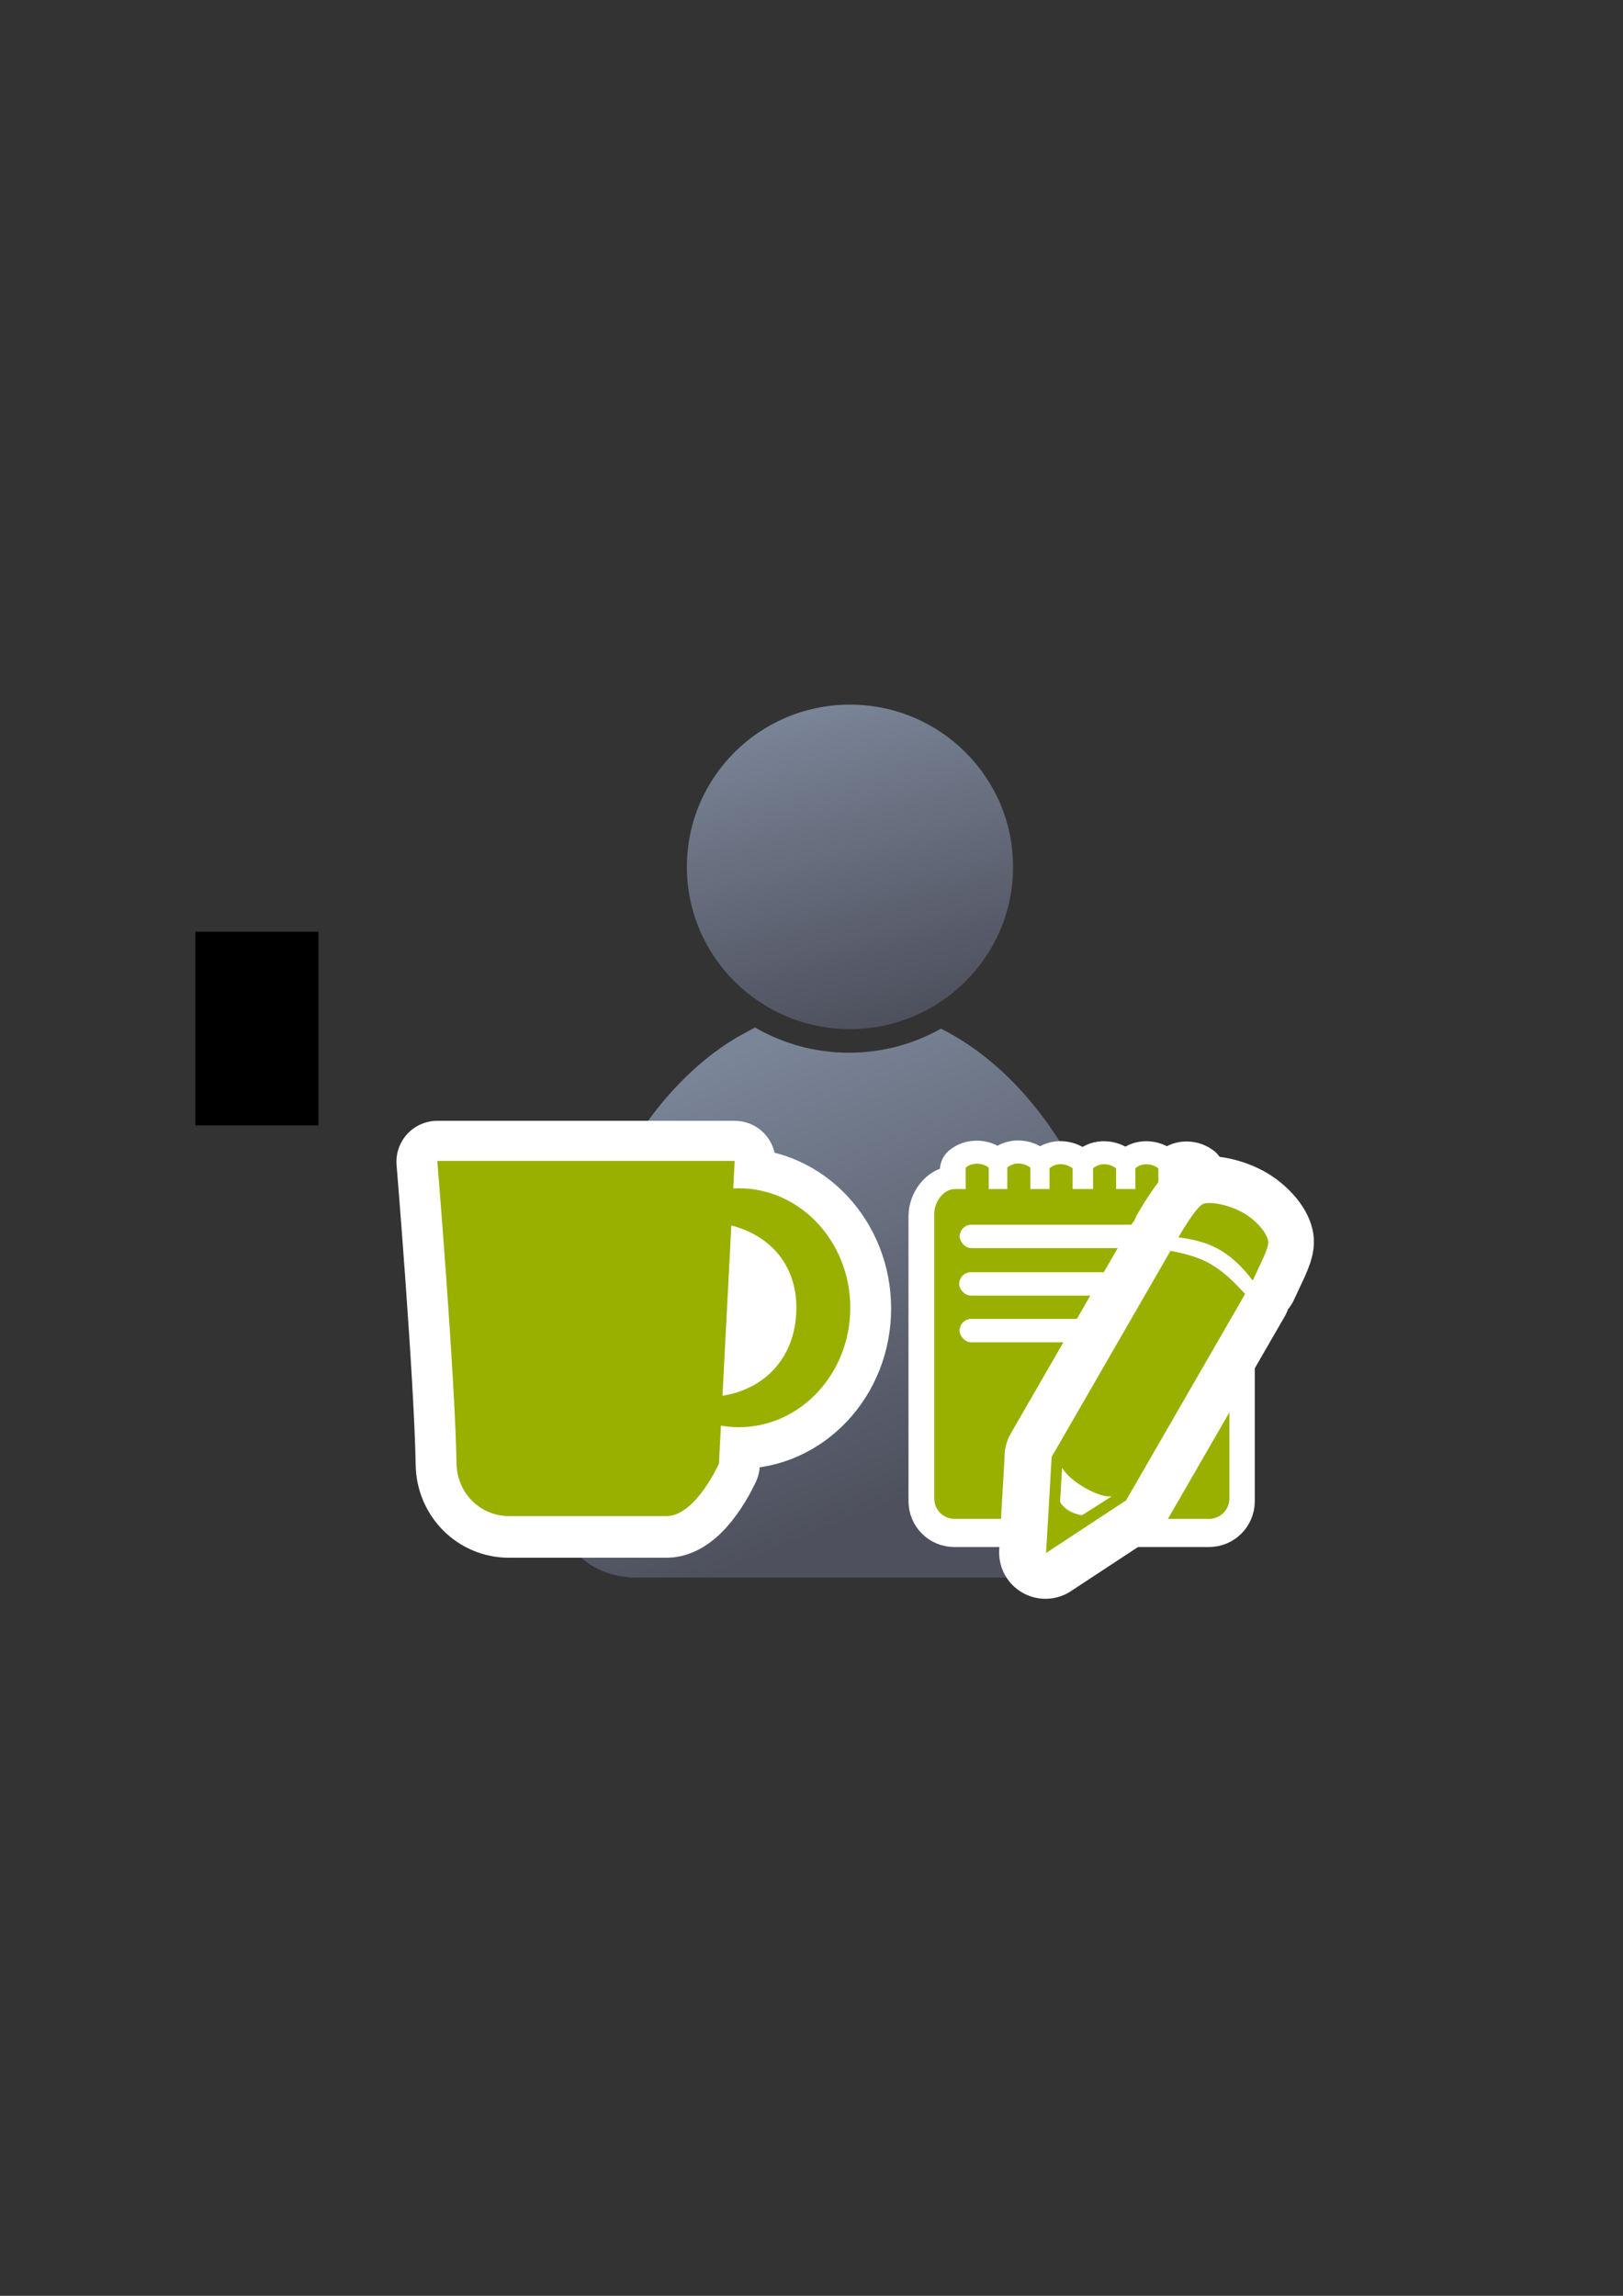 <?xml version="1.0" encoding="UTF-8" standalone="no"?>
<!-- Created with Inkscape (http://www.inkscape.org/) -->

<svg
   xmlns:dc="http://purl.org/dc/elements/1.1/"
   xmlns:cc="http://creativecommons.org/ns#"
   xmlns:rdf="http://www.w3.org/1999/02/22-rdf-syntax-ns#"
   xmlns:svg="http://www.w3.org/2000/svg"
   xmlns="http://www.w3.org/2000/svg"
   xmlns:xlink="http://www.w3.org/1999/xlink"
   xmlns:sodipodi="http://sodipodi.sourceforge.net/DTD/sodipodi-0.dtd"
   xmlns:inkscape="http://www.inkscape.org/namespaces/inkscape"
   width="210mm"
   height="297mm"
   viewBox="0 0 744.094 1052.362"
   id="svg2"
   version="1.1"
   inkscape:version="0.91 r13725"
   inkscape:export-xdpi="4"
   inkscape:export-ydpi="4"
   sodipodi:docname="user-student-assistant.svg">
  <rect x="0" y="0" width="744.094" height="1052.362" fill="#333333" stroke="none"/>
  <defs
     id="defs4">
    <linearGradient
       id="linearGradient2224">
      <stop
         style="stop-color:#7c7c7c;stop-opacity:1;"
         offset="0"
         id="stop4251" />
      <stop
         style="stop-color:#b8b8b8;stop-opacity:1;"
         offset="1"
         id="stop4253" />
    </linearGradient>
    <linearGradient
       inkscape:collect="always"
       id="linearGradient4254">
      <stop
         style="stop-color:#7a8597;stop-opacity:1"
         offset="0"
         id="stop4256" />
      <stop
         style="stop-color:#4e505d;stop-opacity:1"
         offset="1"
         id="stop4258" />
    </linearGradient>
    <linearGradient
       id="linearGradient4255">
      <stop
         id="stop2226"
         offset="0"
         style="stop-color:#7c7c7c;stop-opacity:1;" />
      <stop
         id="stop2228"
         offset="1"
         style="stop-color:#b8b8b8;stop-opacity:1;" />
    </linearGradient>
    <linearGradient
       id="linearGradient15218">
      <stop
         id="stop15220"
         offset="0"
         style="stop-color:#eeeeef;stop-opacity:1;" />
      <stop
         id="stop2736"
         offset="0.599"
         style="stop-color:#d3d7cf;stop-opacity:1;" />
      <stop
         id="stop2738"
         offset="0.828"
         style="stop-color:#ffffff;stop-opacity:1;" />
      <stop
         id="stop15222"
         offset="1"
         style="stop-color:#d3d7cf;stop-opacity:1;" />
    </linearGradient>
    <pattern
       y="0"
       x="0"
       height="6"
       width="6"
       patternUnits="userSpaceOnUse"
       id="EMFhbasepattern" />
    <pattern
       y="0"
       x="0"
       height="6"
       width="6"
       patternUnits="userSpaceOnUse"
       id="EMFhbasepattern-5" />
    <linearGradient
       inkscape:collect="always"
       xlink:href="#linearGradient4254"
       id="linearGradient4260"
       x1="380.01"
       y1="330.406"
       x2="414.616"
       y2="457.181"
       gradientUnits="userSpaceOnUse"
       gradientTransform="translate(0.37,-0.395)" />
    <linearGradient
       inkscape:collect="always"
       xlink:href="#linearGradient4254"
       id="linearGradient4268"
       x1="358.431"
       y1="465.731"
       x2="429.966"
       y2="644.629"
       gradientUnits="userSpaceOnUse" />
    <pattern
       y="0"
       x="0"
       height="6"
       width="6"
       patternUnits="userSpaceOnUse"
       id="EMFhbasepattern-6" />
    <linearGradient
       inkscape:collect="always"
       id="linearGradient4250">
      <stop
         style="stop-color:#99b000;stop-opacity:1;"
         offset="0"
         id="stop4252" />
      <stop
         style="stop-color:#a9bc24;stop-opacity:1"
         offset="1"
         id="stop4254" />
    </linearGradient>
    <linearGradient
       inkscape:collect="always"
       xlink:href="#linearGradient4250"
       id="linearGradient4619"
       x1="93.758"
       y1="566.362"
       x2="146.242"
       y2="566.362"
       gradientUnits="userSpaceOnUse"
       gradientTransform="matrix(0.747,0.431,-0.431,0.747,1173.804,75.318)" />
  </defs>
  <sodipodi:namedview
     id="base"
     pagecolor="#ffffff"
     bordercolor="#666666"
     borderopacity="1.0"
     inkscape:pageopacity="0.0"
     inkscape:pageshadow="2"
     inkscape:zoom="1"
     inkscape:cx="85.57801"
     inkscape:cy="416.37672"
     inkscape:document-units="px"
     inkscape:current-layer="layer1"
     showgrid="false"
     showguides="true"
     inkscape:guide-bbox="true"
     inkscape:window-width="1366"
     inkscape:window-height="721"
     inkscape:window-x="-4"
     inkscape:window-y="-4"
     inkscape:window-maximized="1">
    <sodipodi:guide
       position="315.536,730.179"
       orientation="0,1"
       id="guide3338" />
    <sodipodi:guide
       position="422.496,329.512"
       orientation="0,1"
       id="guide3340" />
    <sodipodi:guide
       position="189.107,408.839"
       orientation="1,0"
       id="guide3344" />
    <sodipodi:guide
       position="589.045,468.079"
       orientation="1,0"
       id="guide3346" />
    <inkscape:grid
       type="xygrid"
       id="grid3440" />
    <sodipodi:guide
       position="0,0"
       orientation="0,1"
       id="guide3405" />
    <sodipodi:guide
       position="214.125,684.5"
       orientation="1,0"
       id="guide3407" />
    <sodipodi:guide
       position="0,0"
       orientation="0,1"
       id="guide3409" />
    <sodipodi:guide
       position="589.045,378.302"
       orientation="1,0"
       id="guide3411" />
    <sodipodi:guide
       position="564,683.375"
       orientation="1,0"
       id="guide3413" />
    <sodipodi:guide
       position="0,0"
       orientation="0,1"
       id="guide4168" />
  </sodipodi:namedview>
  <g
     inkscape:label="Ebene 1"
     inkscape:groupmode="layer"
     id="layer1">
    <flowRoot
       xml:space="preserve"
       id="flowRoot4169"
       style="font-style:normal;font-weight:normal;font-size:40px;line-height:125%;font-family:sans-serif;letter-spacing:0px;word-spacing:0px;fill:#000000;fill-opacity:1;stroke:none;stroke-width:1px;stroke-linecap:butt;stroke-linejoin:miter;stroke-opacity:1"><flowRegion
         id="flowRegion4171"><rect
           id="rect4173"
           width="56.433"
           height="88.789"
           x="89.541"
           y="427.08" /></flowRegion><flowPara
         id="flowPara4175" /></flowRoot>    <rect
       style="fill:none;fill-rule:evenodd;stroke:none;stroke-width:1px;stroke-linecap:butt;stroke-linejoin:miter;stroke-opacity:1"
       id="rect3336"
       width="400"
       height="400"
       x="189.145"
       y="322.27"
       inkscape:export-xdpi="4.9499998"
       inkscape:export-ydpi="4.9499998" />
    <g
       id="g4289"
       transform="matrix(1.139,0,0,1.139,-57.917,-53.501)">
      <path
         sodipodi:nodetypes="cccsccccccscsc"
         inkscape:connector-curvature="0"
         id="path2176"
         d="m 354.643,460.416 c -0.117,0.104 -0.224,0.216 -0.346,0.316 l -6.543,3.545 c -42.676,25.281 -72.762,86.259 -72.762,157.469 0,15.295 1.395,30.114 3.998,44.213 3.861,8.637 13.562,14.968 25.186,15.795 l 0,0.096 172.762,0 0,-0.008 c 13.046,-0.184 24.035,-7.283 27.727,-17.016 2.47,-13.759 3.791,-28.194 3.791,-43.08 0,-74.549 -32.977,-137.884 -78.852,-160.785 -10.953,6.149 -23.578,9.678 -37.004,9.678 -13.817,10e-6 -26.787,-3.737 -37.957,-10.223 z"
         style="fill:url(#linearGradient4268);fill-opacity:1;stroke:none;stroke-width:41.152;stroke-linecap:round;stroke-linejoin:round;stroke-opacity:1" />
      <ellipse
         ry="65.293"
         rx="65.647"
         cx="392.98"
         cy="395.838"
         id="circle2187-6"
         style="fill:url(#linearGradient4260);fill-opacity:1;stroke:none;stroke-width:14;stroke-miterlimit:4;stroke-dasharray:none;stroke-opacity:1" />
    </g>
    <g
       transform="matrix(0.749,0,0,0.749,-44.586,159.953)"
       id="g4165">
      <path
         id="rect4155-0"
         d="m 327.189,497.379 c 0,0 10.792,130.4 11.779,185.264 0.315,17.795 14.329,32.127 32.127,32.127 l 96.381,0 c 17.798,0 32.127,-32.127 32.127,-32.127 l 1.209,-23.25 c 3.581,0.627 7.221,0.971 10.893,0.979 37.712,0 68.283,-32.733 68.283,-73.111 0.002,-40.38 -30.57,-73.115 -68.283,-73.115 -1.116,0.002 -2.232,0.034 -3.342,0.094 l 0.877,-16.859 -182.051,0 z m 179.994,39.549 c 23.699,6.045 39.806,24.014 39.807,50.281 -3e-4,28.971 -17.857,49.588 -45.227,53.896 l 5.42,-104.178 z"
         style="opacity:1;fill:#99b000;fill-opacity:1;stroke:#ffffff;stroke-width:50;stroke-linecap:round;stroke-linejoin:round;stroke-miterlimit:4;stroke-dasharray:none;stroke-opacity:1"
         inkscape:connector-curvature="0" />
      <path
         id="rect4155"
         d="m 327.189,496.892 c 0,0 10.792,130.4 11.779,185.264 0.315,17.795 14.329,32.127 32.127,32.127 l 96.381,0 c 17.798,0 32.127,-32.127 32.127,-32.127 l 1.209,-23.25 c 3.581,0.627 7.221,0.971 10.893,0.979 37.712,0 68.283,-32.733 68.283,-73.111 0.002,-40.38 -30.57,-73.115 -68.283,-73.115 -1.116,0.002 -2.232,0.034 -3.342,0.094 l 0.877,-16.859 -182.051,0 z m 179.994,39.549 c 23.699,6.045 39.806,24.014 39.807,50.281 -3e-4,28.971 -17.857,49.588 -45.227,53.896 l 5.42,-104.178 z"
         style="opacity:1;fill:#99b000;fill-opacity:1;stroke:none;stroke-width:12;stroke-linecap:round;stroke-linejoin:round;stroke-miterlimit:4;stroke-dasharray:none;stroke-opacity:1"
         inkscape:connector-curvature="0" />
    </g>
    <g
       transform="matrix(0.849,0,0,0.849,89.002,105.497)"
       id="g4311">
      <g
         style="stroke:#ffffff;stroke-width:50;stroke-linejoin:round;stroke-miterlimit:4;stroke-dasharray:none"
         transform="matrix(0.55,0,0,0.55,610.211,310.814)"
         id="g4234-3">
        <path
           inkscape:connector-curvature="0"
           style="opacity:1;fill:#99b000;fill-opacity:1;stroke:#ffffff;stroke-width:50;stroke-linecap:square;stroke-linejoin:round;stroke-miterlimit:4;stroke-dasharray:none;stroke-opacity:1"
           d="m -352.221,357.543 0,21.061 -10.867,0 c -11.08,0 -20,12.92 -20,24 l 0,280 c 0,11.08 8.92,20 20,20 l 250,0 c 11.08,0 20,-8.92 20,-20 l 0,-280 c 0,-11.08 -9.064,-22.217 -20,-24 l -10.266,0 0,-20.064 c -6.086,-4.863 -16.261,-5.906 -22.67,0 l 0,20.064 -16.842,0 0,-20.328 c -6.086,-4.863 -16.259,-5.906 -22.668,0 l 0,20.328 -18.85,0 0,-20.328 c -6.086,-4.863 -16.261,-5.906 -22.67,0 l 0,20.328 -20.088,0 0,-20.404 c -6.086,-4.863 -16.261,-5.906 -22.67,0 l 0,20.404 -18.85,0 0,-21.061 c -6.086,-4.863 -16.261,-5.906 -22.67,0 l 0,21.061 -18.221,0 0,-21.061 c -6.419,-5.167 -16.78,-5.084 -22.67,0 z"
           id="rect4258-3"
           sodipodi:nodetypes="ccssssssssccccccccccccccccccccccc"
           inkscape:export-xdpi="3.5239439"
           inkscape:export-ydpi="3.5239439" />
        <rect
           style="opacity:1;fill:#ffffff;fill-opacity:1;stroke:#ffffff;stroke-width:50;stroke-linecap:square;stroke-linejoin:round;stroke-miterlimit:4;stroke-dasharray:none;stroke-opacity:1"
           id="rect4386-6"
           width="240"
           height="23"
           x="-358.088"
           y="413.604"
           ry="11.5"
           inkscape:export-xdpi="3.5239439"
           inkscape:export-ydpi="3.5239439" />
        <rect
           style="opacity:1;fill:#ffffff;fill-opacity:1;stroke:#ffffff;stroke-width:50;stroke-linecap:square;stroke-linejoin:round;stroke-miterlimit:4;stroke-dasharray:none;stroke-opacity:1"
           id="rect4386-7-0"
           width="188.735"
           height="23"
           x="-358.594"
           y="460.259"
           ry="11.5"
           inkscape:export-xdpi="3.5239439"
           inkscape:export-ydpi="3.5239439" />
        <rect
           style="opacity:1;fill:#ffffff;fill-opacity:1;stroke:#ffffff;stroke-width:50;stroke-linecap:square;stroke-linejoin:round;stroke-miterlimit:4;stroke-dasharray:none;stroke-opacity:1"
           id="rect4386-7-9-8"
           width="222.322"
           height="23"
           x="-358.192"
           y="506.159"
           ry="11.5"
           inkscape:export-xdpi="3.5239439"
           inkscape:export-ydpi="3.5239439" />
        <path
           style="fill:#99b000;fill-rule:evenodd;stroke:#ffffff;stroke-width:50;stroke-linecap:butt;stroke-linejoin:round;stroke-miterlimit:4;stroke-dasharray:none;stroke-opacity:1"
           d="m -79.161,402.025 c -13.954,-8.338 -33.79,-12.289 -40.781,-9.112 -6.991,3.177 -23.933,32.675 -23.933,32.675 33.504,4.039 52.191,15.376 73.113,42.384 6.685,-14.863 15.476,-30.916 15.246,-37.778 -0.23,-6.862 -9.69,-19.831 -23.644,-28.169 z m -72.44,36.81 -116.901,202.631 0.108,0.236 -5.461,93.936 78.742,-51.777 c -0.088,-0.017 -0.178,-0.038 -0.266,-0.054 l 0.23,0.008 116.9,-202.634 c -12.915,-13.884 -21.061,-21.824 -34.362,-29.65 -13.302,-7.826 -32.024,-11.472 -38.989,-12.697 z m -57.447,240.987 -29.378,18.667 c -0.205,0.356 -16.051,-2.253 -21.682,-13.083 l 1.994,-33.664 c 6.683,13.205 37.105,30.697 49.066,28.08 z"
           id="path4234-6-1-3-3-5"
           inkscape:connector-curvature="0"
           sodipodi:nodetypes="ssccsscccccccczccccccc" />
        <path
           style="fill:#99b000;fill-rule:evenodd;stroke:#ffffff;stroke-width:50;stroke-linecap:butt;stroke-linejoin:round;stroke-miterlimit:4;stroke-dasharray:none;stroke-opacity:1"
           d="m -78.527,402.495 c -13.954,-8.338 -33.79,-12.289 -40.781,-9.112 -6.991,3.177 -23.933,32.675 -23.933,32.675 33.504,4.039 52.191,15.376 73.113,42.384 6.685,-14.863 15.476,-30.916 15.246,-37.778 -0.23,-6.862 -9.69,-19.831 -23.644,-28.169 z m -72.44,36.81 -116.901,202.631 0.108,0.236 -5.461,93.936 78.742,-51.777 c -0.088,-0.017 -0.178,-0.038 -0.266,-0.054 l 0.23,0.008 116.9,-202.634 c -12.915,-13.884 -21.061,-21.824 -34.362,-29.65 -13.302,-7.826 -32.024,-11.472 -38.989,-12.697 z m -57.447,240.987 -29.378,18.667 c -0.205,0.356 -16.051,-2.253 -21.682,-13.083 l 1.994,-33.664 c 6.683,13.205 37.105,30.697 49.066,28.08 z"
           id="path4234-6-1-3-8"
           inkscape:connector-curvature="0"
           sodipodi:nodetypes="ssccsscccccccczccccccc" />
        <path
           style="fill:#ffffff;fill-rule:evenodd;stroke:#ffffff;stroke-width:50;stroke-linecap:butt;stroke-linejoin:round;stroke-miterlimit:4;stroke-dasharray:none;stroke-opacity:1"
           d="m -253.14,672.134 0,13 11,7 15.5,-8.5 z"
           id="path4228-9"
           inkscape:connector-curvature="0" />
      </g>
      <g
         id="g4302">
        <path
           inkscape:connector-curvature="0"
           style="opacity:1;fill:#99b000;fill-opacity:1;stroke:none;stroke-width:18.164;stroke-linecap:square;stroke-linejoin:round;stroke-miterlimit:4;stroke-dasharray:none;stroke-opacity:1"
           d="m 416.642,506.16 0,11.574 -5.972,0 c -6.089,0 -10.991,7.1 -10.991,13.19 l 0,153.878 c 0,6.089 4.902,10.991 10.991,10.991 l 137.391,0 c 6.089,0 10.991,-4.902 10.991,-10.991 l 0,-153.878 c 0,-6.089 -4.981,-12.21 -10.991,-13.19 l -5.642,0 0,-11.027 c -3.344,-2.673 -8.936,-3.246 -12.459,0 l 0,11.027 -9.256,0 0,-11.172 c -3.344,-2.673 -8.935,-3.246 -12.458,0 l 0,11.172 -10.359,0 0,-11.172 c -3.344,-2.673 -8.936,-3.246 -12.459,0 l 0,11.172 -11.04,0 0,-11.214 c -3.344,-2.673 -8.936,-3.246 -12.459,0 l 0,11.214 -10.359,0 0,-11.574 c -3.344,-2.673 -8.936,-3.246 -12.459,0 l 0,11.574 -10.013,0 0,-11.574 c -3.528,-2.839 -9.222,-2.794 -12.459,0 z"
           id="rect4258"
           sodipodi:nodetypes="ccssssssssccccccccccccccccccccccc"
           inkscape:export-xdpi="3.5239439"
           inkscape:export-ydpi="3.5239439" />
        <rect
           style="opacity:1;fill:#ffffff;fill-opacity:1;stroke:none;stroke-width:18.164;stroke-linecap:square;stroke-linejoin:round;stroke-miterlimit:4;stroke-dasharray:none;stroke-opacity:1"
           id="rect4386"
           width="131.896"
           height="12.64"
           x="413.418"
           y="536.969"
           ry="6.32"
           inkscape:export-xdpi="3.5239439"
           inkscape:export-ydpi="3.5239439" />
        <rect
           style="opacity:1;fill:#ffffff;fill-opacity:1;stroke:none;stroke-width:18.164;stroke-linecap:square;stroke-linejoin:round;stroke-miterlimit:4;stroke-dasharray:none;stroke-opacity:1"
           id="rect4386-7"
           width="103.722"
           height="12.64"
           x="413.14"
           y="562.609"
           ry="6.32"
           inkscape:export-xdpi="3.5239439"
           inkscape:export-ydpi="3.5239439" />
        <rect
           style="opacity:1;fill:#ffffff;fill-opacity:1;stroke:none;stroke-width:18.164;stroke-linecap:square;stroke-linejoin:round;stroke-miterlimit:4;stroke-dasharray:none;stroke-opacity:1"
           id="rect4386-7-9"
           width="122.181"
           height="12.64"
           x="413.361"
           y="587.834"
           ry="6.32"
           inkscape:export-xdpi="3.5239439"
           inkscape:export-ydpi="3.5239439" />
        <path
           style="fill:#99b000;fill-rule:evenodd;stroke:#ffffff;stroke-width:50;stroke-linecap:butt;stroke-linejoin:round;stroke-miterlimit:4;stroke-dasharray:none;stroke-opacity:1"
           d="m 566.707,530.606 c -7.669,-4.582 -18.57,-6.753 -22.412,-5.008 -3.842,1.746 -13.153,17.957 -13.153,17.957 18.413,2.22 28.683,8.45 40.18,23.293 3.674,-8.168 8.505,-16.99 8.378,-20.761 -0.126,-3.771 -5.325,-10.898 -12.994,-15.481 z m -39.811,20.229 -64.245,111.359 0.059,0.13 -3.001,51.624 43.274,-28.455 c -0.049,-0.009 -0.098,-0.021 -0.146,-0.03 l 0.126,0.004 64.244,-111.361 c -7.098,-7.63 -11.574,-11.994 -18.884,-16.295 -7.31,-4.301 -17.599,-6.305 -21.427,-6.978 z M 495.325,683.273 479.18,693.532 c -0.113,0.195 -8.821,-1.238 -11.915,-7.19 l 1.096,-18.501 c 3.673,7.257 20.392,16.87 26.965,15.432 z"
           id="path4234-6-1-3-3"
           inkscape:connector-curvature="0"
           sodipodi:nodetypes="ssccsscccccccczccccccc" />
        <path
           style="fill:#99b000;fill-rule:evenodd;stroke:none;stroke-width:1px;stroke-linecap:butt;stroke-linejoin:miter;stroke-opacity:1"
           d="m 567.055,530.864 c -7.669,-4.582 -18.57,-6.753 -22.412,-5.008 -3.842,1.746 -13.153,17.957 -13.153,17.957 18.413,2.22 28.683,8.45 40.18,23.293 3.674,-8.168 8.505,-16.99 8.378,-20.761 -0.126,-3.771 -5.325,-10.898 -12.994,-15.481 z m -39.811,20.229 -64.245,111.359 0.059,0.13 -3.001,51.624 43.274,-28.455 c -0.049,-0.009 -0.098,-0.021 -0.146,-0.03 l 0.126,0.004 64.244,-111.361 c -7.098,-7.63 -11.574,-11.994 -18.884,-16.295 -7.31,-4.301 -17.599,-6.305 -21.427,-6.978 z m -31.571,132.438 -16.145,10.259 c -0.113,0.195 -8.821,-1.238 -11.915,-7.19 l 1.096,-18.501 c 3.673,7.257 20.392,16.87 26.965,15.432 z"
           id="path4234-6-1-3"
           inkscape:connector-curvature="0"
           sodipodi:nodetypes="ssccsscccccccczccccccc" />
        <path
           style="fill:#ffffff;fill-rule:evenodd;stroke:none;stroke-width:1px;stroke-linecap:butt;stroke-linejoin:miter;stroke-opacity:1"
           d="m 471.094,679.048 0,7.144 6.045,3.847 8.518,-4.671 z"
           id="path4228"
           inkscape:connector-curvature="0" />
      </g>
    </g>
  </g>
</svg>
